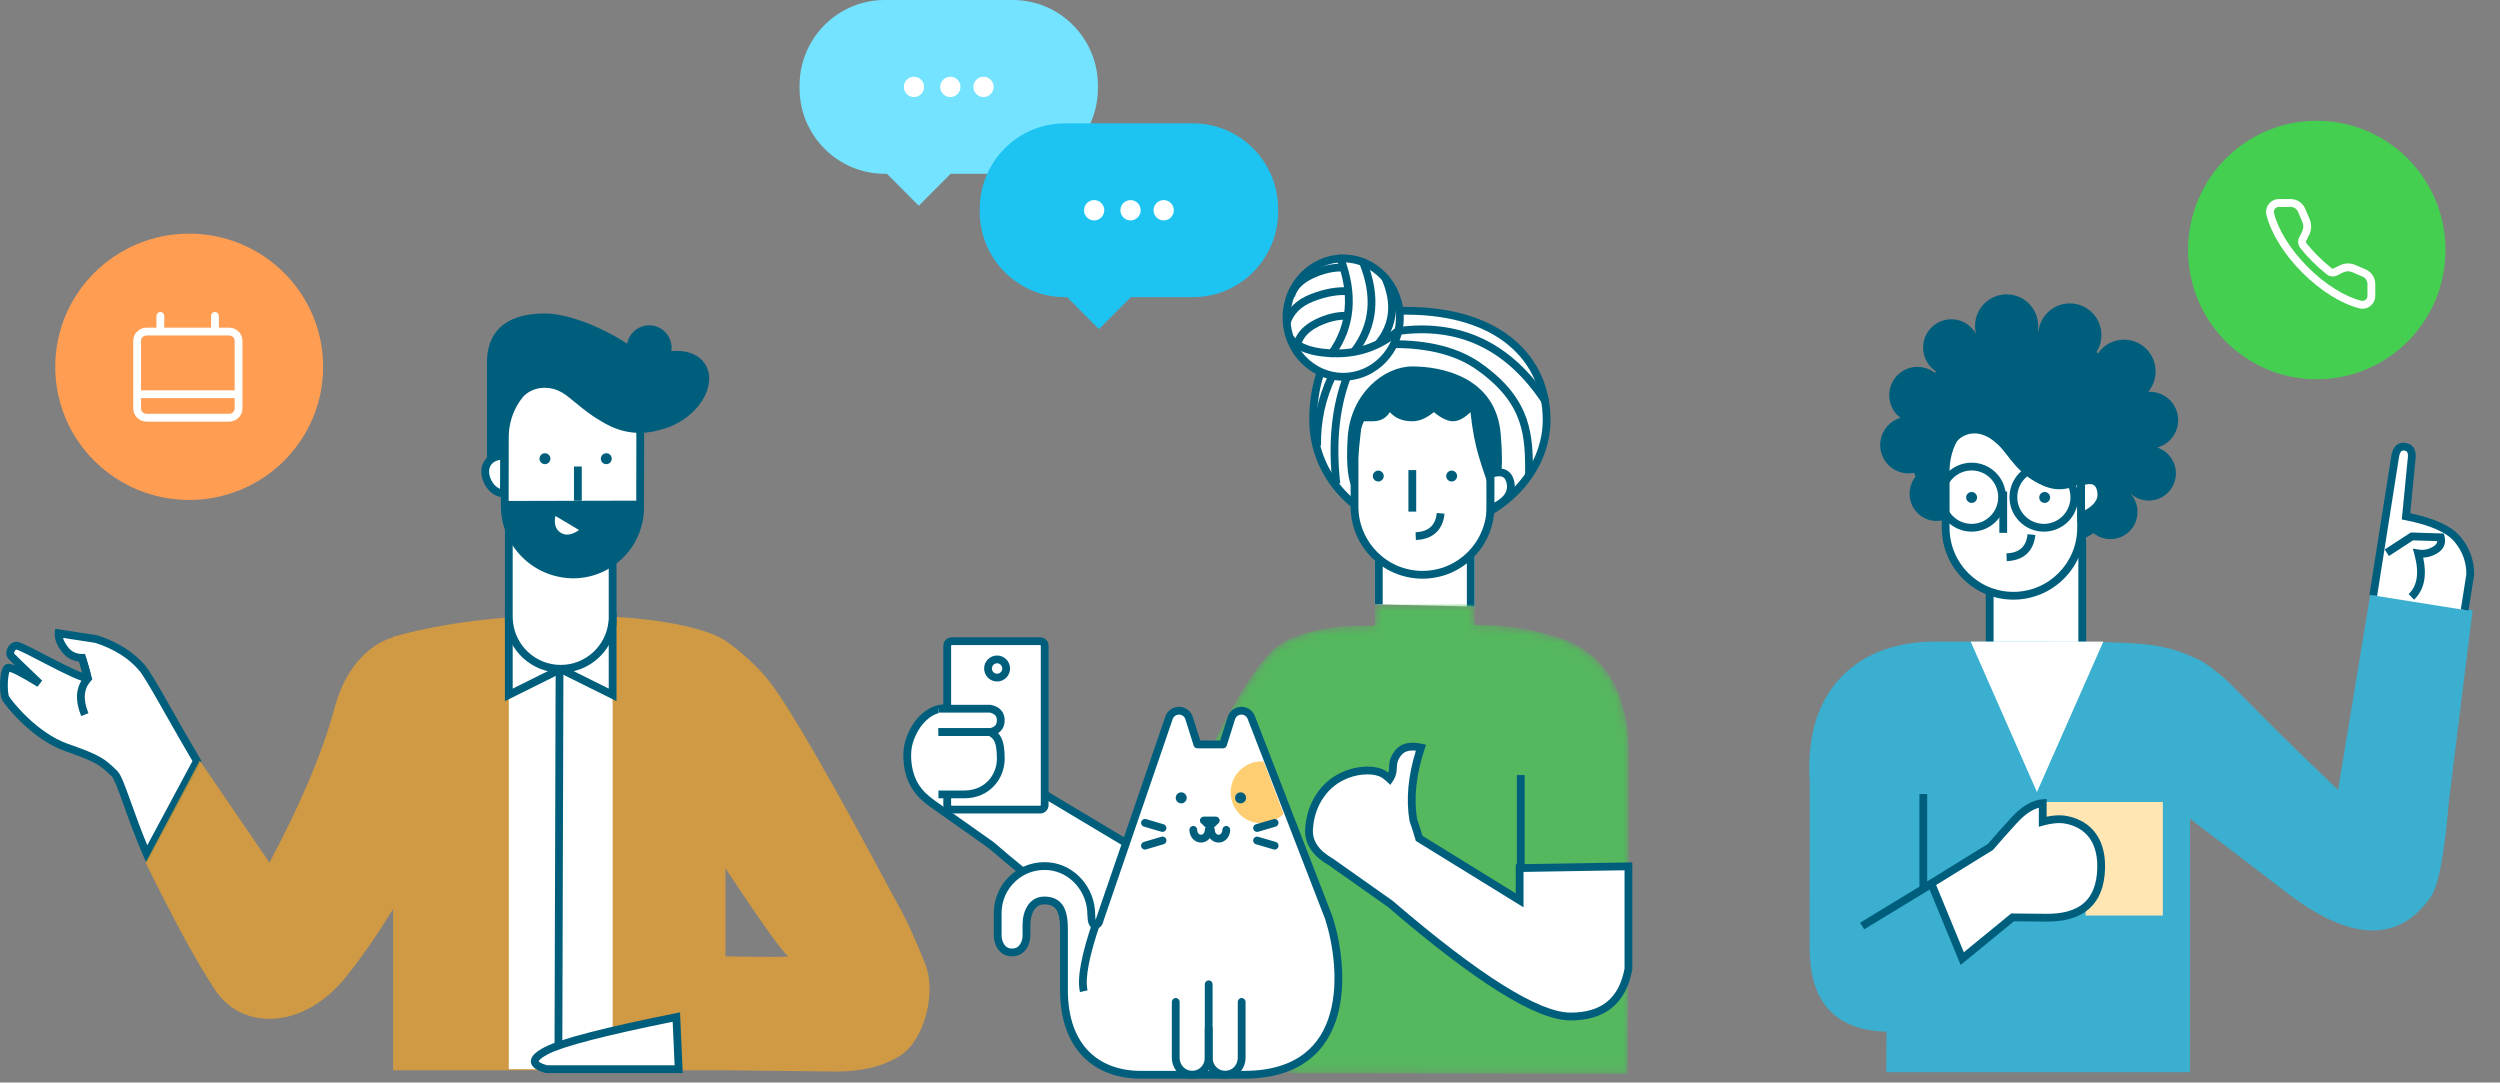 <svg width="321" height="139" viewBox="0 0 321 139" fill="none" xmlns="http://www.w3.org/2000/svg">
<rect x="0" y="0" width="321" height="139" fill="#808080" stroke="none"/>
<path fill-rule="evenodd" clip-rule="evenodd" d="M183.069 67.958C191.016 67.958 198.587 61.678 198.587 53.931C198.587 46.184 192.662 39.904 180.529 39.904C172.582 39.904 168.609 46.184 168.609 53.931C168.609 61.678 175.121 67.958 183.069 67.958Z" fill="white"/>
<path fill-rule="evenodd" clip-rule="evenodd" d="M171.195 43.705C173.281 41.04 176.408 39.404 180.529 39.404C186.678 39.404 191.319 40.996 194.431 43.631C197.55 46.272 199.087 49.923 199.087 53.931C199.087 62.012 191.23 68.458 183.069 68.458C174.86 68.458 168.109 61.969 168.109 53.931C168.109 49.979 169.122 46.354 171.195 43.705ZM171.983 44.321C170.083 46.748 169.109 50.136 169.109 53.931C169.109 61.386 175.382 67.458 183.069 67.458C190.802 67.458 198.087 61.343 198.087 53.931C198.087 50.193 196.662 46.83 193.785 44.394C190.901 41.953 186.513 40.404 180.529 40.404C176.703 40.404 173.871 41.909 171.983 44.321Z" fill="#005E7D"/>
<path fill-rule="evenodd" clip-rule="evenodd" d="M176.539 77.601V67.958H189.345V77.893" fill="white"/>
<path fill-rule="evenodd" clip-rule="evenodd" d="M189.345 77.893V67.958H176.539V77.601H177.539V68.958H188.345V77.87L189.345 77.893Z" fill="#005E7D"/>
<path fill-rule="evenodd" clip-rule="evenodd" d="M189.922 44.378C186.822 42.914 183.306 42.457 179.355 43.029L179.212 42.04C183.327 41.443 187.046 41.914 190.349 43.474C193.65 45.033 196.501 47.664 198.91 51.332L198.075 51.881C195.744 48.333 193.024 45.843 189.922 44.378Z" fill="#005E7D"/>
<path fill-rule="evenodd" clip-rule="evenodd" d="M189.59 47.458C186.959 45.6 183.361 44.657 178.746 44.685L178.74 43.685C183.484 43.657 187.31 44.624 190.167 46.641C193.462 48.968 195.149 51.305 195.996 53.729C196.83 56.118 196.83 58.55 196.83 61.007V61.047H195.83C195.83 58.548 195.826 56.274 195.052 54.059C194.286 51.866 192.747 49.688 189.59 47.458Z" fill="#005E7D"/>
<path fill-rule="evenodd" clip-rule="evenodd" d="M171.094 62.169C170.506 56.88 170.965 52.219 172.496 48.201L173.431 48.557C171.968 52.394 171.513 56.889 172.088 62.058L171.094 62.169Z" fill="#005E7D"/>
<path fill-rule="evenodd" clip-rule="evenodd" d="M168.617 57.221C168.567 54.03 169.213 51.009 170.557 48.165L171.461 48.593C170.184 51.296 169.569 54.164 169.617 57.205L168.617 57.221Z" fill="#005E7D"/>
<path d="M191.383 57.438C191.383 52.596 187.473 48.671 182.651 48.671C177.829 48.671 173.92 52.596 173.92 57.438V65.035C173.92 69.877 177.829 73.802 182.651 73.802C187.473 73.802 191.383 69.877 191.383 65.035V57.438Z" fill="white"/>
<path fill-rule="evenodd" clip-rule="evenodd" d="M182.651 49.171C178.107 49.171 174.42 52.87 174.42 57.438V65.035C174.42 69.603 178.107 73.302 182.651 73.302C187.195 73.302 190.883 69.603 190.883 65.035V57.438C190.883 52.87 187.195 49.171 182.651 49.171ZM173.42 57.438C173.42 52.322 177.551 48.171 182.651 48.171C187.751 48.171 191.883 52.322 191.883 57.438V65.035C191.883 70.151 187.751 74.302 182.651 74.302C177.551 74.302 173.42 70.151 173.42 65.035V57.438Z" fill="#005E7D"/>
<path fill-rule="evenodd" clip-rule="evenodd" d="M173.92 63.025L174.871 54.09C174.804 54.09 175.263 54.09 176.248 54.09C177.233 54.09 177.971 53.699 178.46 52.917C179.13 53.699 180.09 54.09 181.341 54.09C182.233 54.09 183.154 53.699 184.106 52.917C185.056 53.699 185.876 54.09 186.565 54.09C187.254 54.09 188.003 53.699 188.81 52.917C189.04 55.108 189.396 57.005 189.879 58.607C190.361 60.208 190.863 61.681 191.383 63.025C192.681 63.079 193.117 60.643 192.692 55.718C192.055 48.329 184.979 47.05 181.341 47.05C177.703 47.05 173.411 50.541 173.046 56.135C172.803 59.864 173.094 62.161 173.92 63.025Z" fill="#005E7D"/>
<path fill-rule="evenodd" clip-rule="evenodd" d="M191.383 65.328C193.326 64.494 194.188 63.415 193.969 62.089C193.749 60.763 192.887 60.355 191.383 60.864V65.328Z" fill="white"/>
<path fill-rule="evenodd" clip-rule="evenodd" d="M193.371 60.336C194.006 60.637 194.337 61.254 194.462 62.007C194.596 62.814 194.394 63.558 193.877 64.205C193.375 64.835 192.59 65.354 191.58 65.787L190.883 66.086V60.506L191.222 60.391C192.02 60.12 192.766 60.05 193.371 60.336ZM191.883 61.237V64.532C192.438 64.228 192.835 63.908 193.096 63.581C193.441 63.148 193.561 62.689 193.475 62.171C193.381 61.598 193.171 61.348 192.943 61.24C192.731 61.139 192.394 61.108 191.883 61.237Z" fill="#005E7D"/>
<path d="M172.464 48.379C176.483 48.379 179.741 44.977 179.741 40.781C179.741 36.585 176.483 33.183 172.464 33.183C168.446 33.183 165.188 36.585 165.188 40.781C165.188 44.977 168.446 48.379 172.464 48.379Z" fill="white"/>
<path fill-rule="evenodd" clip-rule="evenodd" d="M172.464 33.683C168.742 33.683 165.688 36.84 165.688 40.781C165.688 44.722 168.742 47.879 172.464 47.879C176.187 47.879 179.241 44.722 179.241 40.781C179.241 36.84 176.187 33.683 172.464 33.683ZM164.688 40.781C164.688 36.329 168.15 32.683 172.464 32.683C176.779 32.683 180.241 36.329 180.241 40.781C180.241 45.233 176.779 48.879 172.464 48.879C168.15 48.879 164.688 45.233 164.688 40.781Z" fill="#005E7D"/>
<path fill-rule="evenodd" clip-rule="evenodd" d="M179.762 42.283C179.936 42.497 179.904 42.812 179.69 42.986C177.335 44.907 174.653 45.873 171.662 45.873C168.742 45.873 166.567 45.237 165.318 43.809C165.137 43.601 165.158 43.285 165.366 43.103C165.573 42.921 165.889 42.942 166.071 43.15C167.031 44.248 168.834 44.873 171.662 44.873C174.418 44.873 176.878 43.99 179.058 42.211C179.272 42.037 179.587 42.069 179.762 42.283Z" fill="#005E7D"/>
<path fill-rule="evenodd" clip-rule="evenodd" d="M171.93 32.715C172.188 32.618 172.477 32.748 172.574 33.007C174.376 37.777 174.015 42.021 171.416 45.664C171.256 45.889 170.944 45.941 170.719 45.78C170.494 45.62 170.442 45.308 170.602 45.083C172.974 41.759 173.344 37.876 171.639 33.36C171.541 33.102 171.672 32.813 171.93 32.715Z" fill="#005E7D"/>
<path fill-rule="evenodd" clip-rule="evenodd" d="M174.83 33.221C175.086 33.117 175.377 33.241 175.481 33.497C177.289 37.974 176.927 41.965 174.317 45.385C174.15 45.604 173.836 45.646 173.616 45.479C173.397 45.311 173.355 44.997 173.522 44.778C175.883 41.684 176.252 38.077 174.554 33.872C174.45 33.616 174.574 33.324 174.83 33.221Z" fill="#005E7D"/>
<path fill-rule="evenodd" clip-rule="evenodd" d="M177.732 35.353C177.986 35.245 178.28 35.364 178.387 35.619C179.762 38.877 179.49 41.804 177.494 44.307C177.322 44.523 177.008 44.559 176.792 44.386C176.576 44.214 176.54 43.9 176.712 43.684C178.445 41.511 178.721 38.983 177.466 36.008C177.358 35.753 177.478 35.46 177.732 35.353Z" fill="#005E7D"/>
<path fill-rule="evenodd" clip-rule="evenodd" d="M172.945 41.049C171.803 41.006 170.588 41.29 169.292 41.929C168.027 42.553 167.322 43.356 167.064 44.315L166.098 44.055C166.451 42.744 167.405 41.744 168.85 41.032C170.263 40.335 171.643 39.999 172.983 40.05L172.945 41.049Z" fill="#005E7D"/>
<path fill-rule="evenodd" clip-rule="evenodd" d="M173.153 37.905C171.837 37.793 170.345 38.047 168.665 38.695C167.051 39.319 166.081 40.307 165.666 41.647L164.711 41.352C165.232 39.667 166.46 38.475 168.305 37.762C170.084 37.075 171.731 36.781 173.237 36.908L173.153 37.905Z" fill="#005E7D"/>
<path fill-rule="evenodd" clip-rule="evenodd" d="M172.446 34.856C171.24 34.813 169.958 35.1 168.594 35.741C167.259 36.368 166.521 37.175 166.251 38.129L165.289 37.857C165.661 36.54 166.663 35.544 168.169 34.836C169.647 34.141 171.087 33.807 172.482 33.857L172.446 34.856Z" fill="#005E7D"/>
<path d="M176.971 61.825C177.358 61.825 177.671 61.511 177.671 61.125C177.671 60.738 177.358 60.425 176.971 60.425C176.584 60.425 176.271 60.738 176.271 61.125C176.271 61.511 176.584 61.825 176.971 61.825Z" fill="#005E7D"/>
<path d="M186.392 61.825C186.778 61.825 187.092 61.511 187.092 61.125C187.092 60.738 186.778 60.425 186.392 60.425C186.005 60.425 185.692 60.738 185.692 61.125C185.692 61.511 186.005 61.825 186.392 61.825Z" fill="#005E7D"/>
<path fill-rule="evenodd" clip-rule="evenodd" d="M185.477 65.961C185.378 66.972 185.022 67.807 184.365 68.407C183.709 69.006 182.833 69.298 181.796 69.334L181.76 68.335C182.632 68.304 183.256 68.065 183.69 67.669C184.122 67.275 184.401 66.693 184.482 65.864L185.477 65.961Z" fill="#005E7D"/>
<path fill-rule="evenodd" clip-rule="evenodd" d="M180.841 65.692V60.359H181.841V65.692H180.841Z" fill="#005E7D"/>
<path fill-rule="evenodd" clip-rule="evenodd" d="M116.5 97.5C116.681 100.5 118.065 102.004 119.682 103.162L127.255 108.51C138.465 118.137 146.182 122.974 150.413 122.974C153.05 122.974 154.75 122.541 155.968 121.759C157.52 120.765 158.289 119.212 159.241 117.312C159.341 117.113 159.442 116.91 159.547 116.703C160.811 114.208 162.656 110.913 165.083 106.819L154.103 99.778L147.83 110.182L130.962 100.096C129.744 95.802 128.245 93.057 126.442 91.883C125.383 91.193 122.5 90.5 121 91C119.682 91 118.234 92.21 117.5 93.5C116.867 94.612 116.396 95.77 116.5 97.5Z" fill="white"/>
<path fill-rule="evenodd" clip-rule="evenodd" d="M123.793 91.486C124.805 91.678 125.718 92.008 126.169 92.302C126.977 92.828 127.753 93.732 128.483 95.06C129.212 96.386 129.878 98.107 130.481 100.232L130.535 100.423L148.001 110.867L154.266 100.477L164.407 106.979C162.099 110.886 160.329 114.053 159.101 116.477C158.996 116.685 158.893 116.889 158.794 117.088C157.828 119.015 157.114 120.431 155.699 121.338C154.592 122.047 153.002 122.474 150.413 122.474C148.45 122.474 145.569 121.337 141.716 118.928C137.887 116.535 133.177 112.937 127.581 108.131L127.563 108.116L119.973 102.755C119.973 102.755 119.972 102.754 119.972 102.754C119.191 102.195 118.497 101.574 117.974 100.753C117.453 99.936 117.085 98.894 116.999 97.47C116.903 95.868 117.331 94.808 117.935 93.747C118.268 93.161 118.768 92.588 119.331 92.166C119.9 91.74 120.488 91.5 121 91.5H121.081L121.158 91.474C121.784 91.266 122.776 91.294 123.793 91.486ZM120.919 90.501C121.785 90.238 122.946 90.308 123.979 90.504C125.049 90.706 126.107 91.068 126.715 91.464C127.71 92.112 128.585 93.168 129.36 94.579C130.113 95.951 130.787 97.685 131.388 99.768L147.659 109.498L153.94 99.08L165.76 106.658L165.514 107.074C163.089 111.164 161.25 114.449 159.993 116.929C159.889 117.135 159.788 117.337 159.688 117.536C159.67 117.571 159.653 117.606 159.635 117.641C158.719 119.471 157.894 121.119 156.238 122.18C154.907 123.034 153.099 123.474 150.413 123.474C148.144 123.474 145.052 122.193 141.186 119.776C137.3 117.347 132.553 113.718 126.947 108.905L119.394 103.57L119.391 103.568C118.555 102.97 117.749 102.261 117.131 101.291C116.51 100.316 116.096 99.106 116.001 97.53C115.889 95.672 116.403 94.417 117.065 93.253C117.466 92.548 118.057 91.871 118.731 91.366C119.377 90.882 120.141 90.525 120.919 90.501Z" fill="#005E7D"/>
<path d="M133.556 82.328H122.205C121.884 82.328 121.623 82.59 121.623 82.913V103.368C121.623 103.691 121.884 103.953 122.205 103.953H133.556C133.878 103.953 134.138 103.691 134.138 103.368V82.913C134.138 82.59 133.878 82.328 133.556 82.328Z" fill="white"/>
<path fill-rule="evenodd" clip-rule="evenodd" d="M122.205 82.828C122.162 82.828 122.123 82.864 122.123 82.913V103.368C122.123 103.417 122.162 103.453 122.205 103.453H133.556C133.6 103.453 133.638 103.417 133.638 103.368V82.913C133.638 82.864 133.6 82.828 133.556 82.828H122.205ZM121.123 82.913C121.123 82.316 121.606 81.828 122.205 81.828H133.556C134.156 81.828 134.638 82.316 134.638 82.913V103.368C134.638 103.965 134.156 104.453 133.556 104.453H122.205C121.606 104.453 121.123 103.965 121.123 103.368V82.913Z" fill="#005E7D"/>
<path fill-rule="evenodd" clip-rule="evenodd" d="M128.026 85.166C127.661 85.166 127.362 85.463 127.362 85.835C127.362 86.206 127.661 86.504 128.026 86.504C128.391 86.504 128.691 86.206 128.691 85.835C128.691 85.463 128.391 85.166 128.026 85.166ZM126.362 85.835C126.362 84.915 127.105 84.166 128.026 84.166C128.947 84.166 129.691 84.915 129.691 85.835C129.691 86.755 128.947 87.504 128.026 87.504C127.105 87.504 126.362 86.755 126.362 85.835Z" fill="#005E7D"/>
<path fill-rule="evenodd" clip-rule="evenodd" d="M120.5 91H127.145C128.048 91.186 128.5 91.686 128.5 92.5C128.5 93.314 128.048 93.814 127.145 94H120.5" fill="white"/>
<path fill-rule="evenodd" clip-rule="evenodd" d="M127.092 91.5H120.5V90.5H127.195L127.245 90.51C127.763 90.617 128.213 90.826 128.532 91.179C128.858 91.539 129 91.996 129 92.5C129 93.004 128.858 93.461 128.532 93.821C128.213 94.174 127.763 94.383 127.245 94.49L127.195 94.5H120.5V93.5H127.092C127.448 93.42 127.663 93.291 127.79 93.151C127.916 93.011 128 92.811 128 92.5C128 92.189 127.916 91.989 127.79 91.849C127.663 91.709 127.448 91.58 127.092 91.5Z" fill="#005E7D"/>
<path d="M127.145 94H120.5V102H123.822C126.786 102 128.5 99.714 128.5 97.429C128.5 95.143 128.048 94.495 127.145 94Z" fill="white"/>
<path fill-rule="evenodd" clip-rule="evenodd" d="M127.012 94.5H120.5V93.5H127.273L127.385 93.561C127.898 93.843 128.334 94.199 128.618 94.84C128.887 95.448 129 96.267 129 97.429C129 99.957 127.094 102.5 123.822 102.5H120.5L120.5 101.5H123.822C126.477 101.5 128 99.472 128 97.429C128 96.305 127.886 95.657 127.704 95.245C127.552 94.903 127.34 94.695 127.012 94.5Z" fill="#005E7D"/>
<mask id="mask0" mask-type="alpha" maskUnits="userSpaceOnUse" x="153" y="77" width="57" height="61">
<path d="M189.345 77.601L189.346 80.243C190.622 80.256 191.616 80.281 192.138 80.32C195.204 80.553 196.97 80.934 199.592 81.692C205.807 83.489 209.136 88.56 209.136 96.828V111.232L208.992 137.885L165.479 137.799V107.359L153.837 99.458C158.056 90.579 161.391 85.133 163.841 83.12C165.843 81.473 169.821 80.602 172.432 80.433C172.977 80.397 174.526 80.357 176.539 80.322L176.539 77.601H189.345Z" fill="white"/>
</mask>
<g mask="url(#mask0)">
<path d="M189.345 77.601L189.346 80.243C190.622 80.256 191.616 80.281 192.138 80.32C195.204 80.553 196.97 80.934 199.592 81.692C205.807 83.489 209.136 88.56 209.136 96.828V111.232L208.992 137.885L165.479 137.799V107.359L153.837 99.458C158.056 90.579 161.391 85.133 163.841 83.12C165.843 81.473 169.821 80.602 172.432 80.433C172.977 80.397 174.526 80.357 176.539 80.322L176.539 77.601H189.345Z" fill="#44CF50" fill-opacity="0.7"/>
</g>
<path fill-rule="evenodd" clip-rule="evenodd" d="M170.93 110.704L178.508 116.056C189.718 125.683 197.435 130.52 201.666 130.52C203.771 130.52 205.444 130.015 206.683 128.993C207.919 127.975 208.719 126.446 209.092 124.413V111.236L195.122 111.463V115.606L182.217 107.645C181.979 106.809 181.731 106.032 181.472 105.313C181.002 102.476 181.328 99.362 182.454 95.993C181.778 95.845 181.196 95.824 180.706 95.935C180.196 96.05 179.79 96.31 179.488 96.715C178.901 97.501 178.88 98.002 178.86 98.495C178.847 98.807 178.833 99.116 178.701 99.481C178.653 99.611 178.595 99.737 178.526 99.858C178.496 99.911 178.464 99.962 178.431 100.011C178.389 99.972 178.347 99.934 178.303 99.895C178.104 99.719 177.902 99.563 177.696 99.429C176.64 98.741 174.582 98.782 172.91 99.442C171.531 99.987 170.431 100.839 169.611 102.002C168.704 103.252 168.196 104.735 168.083 106.45C168.028 107.29 168.234 108.061 168.702 108.765C169.178 109.481 169.922 110.127 170.93 110.704Z" fill="white"/>
<path fill-rule="evenodd" clip-rule="evenodd" d="M181.8 96.389C180.799 99.609 180.519 102.62 180.979 105.395L180.987 105.44L181.002 105.482C181.257 106.189 181.501 106.955 181.735 107.782L181.789 107.969L195.622 116.502V111.954L208.592 111.744V124.367C208.23 126.297 207.477 127.691 206.365 128.608C205.241 129.534 203.692 130.02 201.666 130.02C199.704 130.02 196.822 128.883 192.969 126.474C189.14 124.08 184.43 120.482 178.833 115.676L178.815 115.661L171.199 110.282L171.179 110.27C170.214 109.718 169.538 109.121 169.118 108.488C168.711 107.875 168.534 107.212 168.582 106.483C168.689 104.85 169.171 103.46 170.015 102.296L170.019 102.29C170.781 101.211 171.801 100.418 173.093 99.907C173.872 99.6 174.743 99.436 175.538 99.43C176.344 99.424 177.01 99.579 177.423 99.848C177.607 99.968 177.79 100.108 177.971 100.269C178.011 100.304 178.05 100.34 178.088 100.375L178.516 100.779L178.845 100.291C178.886 100.231 178.924 100.169 178.96 100.106C179.043 99.96 179.114 99.808 179.171 99.651C179.331 99.209 179.346 98.832 179.359 98.519L179.359 98.516C179.37 98.267 179.379 98.073 179.442 97.852C179.504 97.635 179.625 97.367 179.889 97.014C180.116 96.708 180.418 96.513 180.816 96.423C181.09 96.361 181.416 96.346 181.8 96.389ZM182.56 95.504C181.841 95.347 181.18 95.315 180.596 95.447C179.975 95.588 179.464 95.911 179.087 96.415C178.763 96.849 178.581 97.225 178.48 97.579C178.383 97.921 178.371 98.219 178.361 98.461L178.36 98.475C178.349 98.75 178.337 98.97 178.262 99.216C178.165 99.143 178.068 99.075 177.968 99.01C177.325 98.591 176.435 98.423 175.53 98.43C174.614 98.437 173.62 98.624 172.726 98.977C171.262 99.555 170.083 100.466 169.204 101.711C168.237 103.045 167.702 104.62 167.584 106.417C167.522 107.367 167.758 108.247 168.285 109.041C168.813 109.837 169.618 110.526 170.661 111.126L178.2 116.45C183.806 121.264 188.553 124.893 192.439 127.322C196.305 129.739 199.398 131.02 201.666 131.02C203.849 131.02 205.647 130.495 207.001 129.379C208.352 128.266 209.196 126.617 209.584 124.503L209.592 124.458V110.728L194.622 110.971V114.71L182.644 107.321C182.425 106.563 182.197 105.851 181.958 105.187C181.515 102.459 181.828 99.443 182.928 96.151L183.104 95.623L182.56 95.504Z" fill="#005E7D"/>
<path fill-rule="evenodd" clip-rule="evenodd" d="M195.767 99.518V111.611H194.767V99.518H195.767Z" fill="#005E7D"/>
<path d="M170.622 117.854L160.69 92.195C160.51 91.634 159.987 91.254 159.398 91.254C158.78 91.254 158.239 91.67 158.083 92.268L157.039 95.586C156.471 95.586 155.922 95.586 155.391 95.586C154.859 95.586 154.31 95.586 153.744 95.586L152.698 92.268C152.542 91.67 152.002 91.254 151.384 91.254C150.794 91.254 150.271 91.634 150.091 92.195L141.206 118.102C141.121 118.539 140.923 118.757 140.611 118.757C140.3 118.757 140.137 118.325 140.122 117.461C140.122 114.262 137.747 111.525 134.714 111.23C132.999 111.064 131.352 111.605 130.081 112.757C128.827 113.895 128.107 115.513 128.107 117.2V120.163C128.107 120.869 128.506 122.293 129.951 122.293C131.396 122.293 131.798 120.869 131.798 120.163V118.757C131.798 117.2 132.469 115.619 134.091 115.619C136.182 115.619 136.614 117.2 136.614 119.302V127.126C136.614 134.62 140.945 138 146.492 138H155.391H156.454H159.711C173.955 138 172.618 124.054 170.622 117.854Z" fill="white"/>
<path fill-rule="evenodd" clip-rule="evenodd" d="M149.616 92.037C149.865 91.271 150.58 90.754 151.384 90.754C152.224 90.754 152.961 91.317 153.178 92.129L154.111 95.086H156.672L157.603 92.129C157.821 91.318 158.557 90.754 159.398 90.754C160.198 90.754 160.91 91.267 161.161 92.027L171.088 117.673C171.092 117.682 171.095 117.691 171.098 117.701C172.111 120.846 172.972 125.992 171.738 130.387C171.118 132.597 169.961 134.637 168.009 136.122C166.056 137.607 163.355 138.5 159.711 138.5H146.492C143.618 138.5 141.01 137.623 139.119 135.726C137.227 133.828 136.114 130.97 136.114 127.126V119.302C136.114 118.262 136.003 117.454 135.701 116.917C135.557 116.66 135.371 116.469 135.129 116.338C134.884 116.206 134.551 116.119 134.091 116.119C133.474 116.119 133.051 116.406 132.76 116.87C132.454 117.356 132.298 118.039 132.298 118.757V120.163C132.298 120.589 132.181 121.22 131.839 121.76C131.482 122.325 130.873 122.793 129.951 122.793C129.03 122.793 128.421 122.324 128.064 121.76C127.723 121.219 127.607 120.589 127.607 120.163V117.2C127.607 115.371 128.387 113.618 129.745 112.387C131.122 111.139 132.908 110.553 134.762 110.732C138.069 111.054 140.62 114.022 140.622 117.456C140.627 117.762 140.653 117.98 140.686 118.127C140.696 118.094 140.706 118.054 140.716 118.006C140.72 117.984 140.726 117.961 140.734 117.94L149.616 92.037ZM151.384 91.754C151.011 91.754 150.68 91.995 150.566 92.348L150.564 92.357L141.69 118.234C141.636 118.487 141.54 118.736 141.364 118.93C141.164 119.149 140.899 119.257 140.611 119.257C140.15 119.257 139.901 118.909 139.788 118.61C139.675 118.312 139.63 117.918 139.622 117.469L139.622 117.461C139.622 114.499 137.423 111.996 134.666 111.727C133.09 111.575 131.582 112.071 130.417 113.128C129.266 114.171 128.607 115.655 128.607 117.2V120.163C128.607 120.443 128.69 120.878 128.91 121.226C129.114 121.55 129.428 121.793 129.951 121.793C130.475 121.793 130.789 121.55 130.994 121.225C131.214 120.877 131.298 120.442 131.298 120.163V118.757C131.298 117.918 131.477 117.032 131.913 116.338C132.362 115.622 133.086 115.119 134.091 115.119C134.676 115.119 135.182 115.23 135.605 115.459C136.033 115.69 136.347 116.026 136.573 116.427C137.01 117.205 137.114 118.24 137.114 119.302V127.126C137.114 130.776 138.167 133.355 139.827 135.02C141.489 136.687 143.819 137.5 146.492 137.5H159.711C163.19 137.5 165.663 136.65 167.403 135.326C169.144 134.002 170.199 132.168 170.775 130.117C171.933 125.995 171.132 121.076 170.151 118.021L160.224 92.375C160.22 92.366 160.217 92.357 160.214 92.347C160.101 91.995 159.771 91.754 159.398 91.754C159.007 91.754 158.666 92.017 158.567 92.395C158.565 92.403 158.562 92.411 158.56 92.418L157.516 95.736C157.45 95.944 157.257 96.086 157.039 96.086H153.744C153.526 96.086 153.333 95.944 153.267 95.736L152.221 92.419C152.218 92.411 152.216 92.402 152.214 92.394C152.116 92.017 151.775 91.754 151.384 91.754Z" fill="#005E7D"/>
<path d="M158.018 101.736C158.018 103.927 159.787 105.703 161.969 105.703C163.086 105.703 164.094 105.237 164.813 104.489L162.246 97.78C162.154 97.773 162.062 97.77 161.969 97.77C159.787 97.77 158.018 99.546 158.018 101.736Z" fill="#FFCE73"/>
<path fill-rule="evenodd" clip-rule="evenodd" d="M138.808 123.681C139.101 122.137 139.635 120.255 140.404 118.038L141.349 118.366C140.588 120.557 140.071 122.39 139.79 123.868C139.508 125.358 139.476 126.439 139.643 127.154L138.669 127.382C138.454 126.461 138.517 125.213 138.808 123.681Z" fill="#005E7D"/>
<path fill-rule="evenodd" clip-rule="evenodd" d="M153.221 106.053C153.497 106.053 153.721 106.277 153.721 106.553C153.721 106.969 154.002 107.186 154.208 107.186C154.416 107.186 154.696 106.969 154.696 106.553C154.696 106.277 154.92 106.053 155.196 106.053C155.473 106.053 155.696 106.277 155.696 106.553C155.696 107.388 155.092 108.186 154.208 108.186C153.324 108.186 152.721 107.387 152.721 106.553C152.721 106.277 152.945 106.053 153.221 106.053Z" fill="#005E7D"/>
<path fill-rule="evenodd" clip-rule="evenodd" d="M155.479 106.053C155.755 106.053 155.979 106.277 155.979 106.553C155.979 106.969 156.259 107.186 156.466 107.186C156.673 107.186 156.954 106.969 156.954 106.553C156.954 106.277 157.178 106.053 157.454 106.053C157.73 106.053 157.954 106.277 157.954 106.553C157.954 107.388 157.351 108.186 156.466 108.186C155.582 108.186 154.979 107.387 154.979 106.553C154.979 106.277 155.202 106.053 155.479 106.053Z" fill="#005E7D"/>
<path fill-rule="evenodd" clip-rule="evenodd" d="M155.709 106.407L156.452 105.702C156.783 105.388 156.549 104.853 156.082 104.853H154.594C154.126 104.853 153.892 105.388 154.223 105.702L154.966 106.407C155.171 106.601 155.504 106.601 155.709 106.407Z" fill="#005E7D"/>
<path fill-rule="evenodd" clip-rule="evenodd" d="M152.375 102.445C152.375 102.836 152.059 103.153 151.669 103.153C151.28 103.153 150.964 102.836 150.964 102.445C150.964 102.054 151.28 101.736 151.669 101.736C152.059 101.736 152.375 102.054 152.375 102.445Z" fill="#005E7D"/>
<path fill-rule="evenodd" clip-rule="evenodd" d="M159.994 102.445C159.994 102.836 159.678 103.153 159.288 103.153C158.899 103.153 158.583 102.836 158.583 102.445C158.583 102.054 158.899 101.736 159.288 101.736C159.678 101.736 159.994 102.054 159.994 102.445Z" fill="#005E7D"/>
<path fill-rule="evenodd" clip-rule="evenodd" d="M164.142 105.514C164.22 105.779 164.068 106.057 163.803 106.135L161.545 106.797C161.28 106.874 161.002 106.723 160.925 106.458C160.847 106.193 160.999 105.915 161.264 105.837L163.521 105.175C163.786 105.098 164.064 105.25 164.142 105.514Z" fill="#005E7D"/>
<path fill-rule="evenodd" clip-rule="evenodd" d="M160.925 107.78C161.003 107.515 161.28 107.364 161.545 107.441L163.803 108.104C164.068 108.182 164.22 108.46 164.142 108.725C164.064 108.99 163.786 109.142 163.521 109.064L161.264 108.401C160.999 108.323 160.847 108.045 160.925 107.78Z" fill="#005E7D"/>
<path fill-rule="evenodd" clip-rule="evenodd" d="M146.533 105.514C146.611 105.25 146.889 105.098 147.154 105.175L149.411 105.837C149.676 105.915 149.828 106.193 149.75 106.458C149.673 106.723 149.395 106.874 149.13 106.797L146.872 106.135C146.607 106.057 146.456 105.779 146.533 105.514Z" fill="#005E7D"/>
<path fill-rule="evenodd" clip-rule="evenodd" d="M149.75 107.78C149.828 108.045 149.676 108.323 149.411 108.401L147.154 109.064C146.889 109.142 146.611 108.99 146.533 108.725C146.456 108.46 146.607 108.182 146.872 108.104L149.13 107.441C149.395 107.364 149.672 107.515 149.75 107.78Z" fill="#005E7D"/>
<path fill-rule="evenodd" clip-rule="evenodd" d="M155.196 125.884C155.473 125.884 155.696 126.108 155.696 126.384V135.82C155.696 136.762 156.434 137.5 157.312 137.5C158.192 137.5 158.929 136.762 158.929 135.82V128.645C158.929 128.369 159.153 128.145 159.429 128.145C159.705 128.145 159.929 128.369 159.929 128.645V135.82C159.929 137.287 158.771 138.5 157.312 138.5C155.854 138.5 154.696 137.286 154.696 135.82V126.384C154.696 126.108 154.92 125.884 155.196 125.884Z" fill="#005E7D"/>
<path fill-rule="evenodd" clip-rule="evenodd" d="M150.964 128.145C151.24 128.145 151.464 128.369 151.464 128.645V135.82C151.464 136.761 152.201 137.5 153.08 137.5C153.959 137.5 154.696 136.761 154.696 135.82V132.05C154.696 131.774 154.92 131.55 155.196 131.55C155.473 131.55 155.696 131.774 155.696 132.05V135.82C155.696 137.285 154.54 138.5 153.08 138.5C151.621 138.5 150.464 137.285 150.464 135.82V128.645C150.464 128.369 150.687 128.145 150.964 128.145Z" fill="#005E7D"/>
<path d="M7.093 47.098C7.093 56.54 14.792 64.195 24.29 64.195C33.788 64.195 41.489 56.54 41.489 47.098C41.489 37.656 33.788 30.002 24.29 30.002C14.792 30.002 7.093 37.656 7.093 47.098Z" fill="#FF9D52"/>
<path fill-rule="evenodd" clip-rule="evenodd" d="M29.41 53.133H18.83C18.433 53.133 18.111 52.827 18.111 52.452V51.121H30.13V52.452C30.13 52.827 29.807 53.133 29.41 53.133M18.83 43.076H29.41C29.807 43.076 30.13 43.382 30.13 43.757V50.115H18.111V43.757C18.111 43.382 18.433 43.076 18.83 43.076M29.41 42.07H28.101V40.562C28.101 40.284 27.878 40.059 27.6 40.059C27.324 40.059 27.099 40.284 27.099 40.562V42.07H21.09V40.562C21.09 40.284 20.866 40.059 20.589 40.059C20.312 40.059 20.088 40.284 20.088 40.562V42.07H18.83C17.881 42.07 17.109 42.827 17.109 43.757V52.452C17.109 53.382 17.881 54.138 18.83 54.138H29.41C30.358 54.138 31.132 53.382 31.132 52.452V43.757C31.132 42.827 30.358 42.07 29.41 42.07" fill="white"/>
<path d="M261.562 63.837H261.272C258.071 63.837 255.476 66.442 255.476 69.656V82.46C255.476 85.675 258.071 88.28 261.272 88.28H261.562C264.763 88.28 267.359 85.675 267.359 82.46V69.656C267.359 66.442 264.763 63.837 261.562 63.837Z" fill="white"/>
<path fill-rule="evenodd" clip-rule="evenodd" d="M261.272 64.337C258.349 64.337 255.976 66.716 255.976 69.656V82.46C255.976 85.4 258.349 87.78 261.272 87.78H261.562C264.485 87.78 266.859 85.4 266.859 82.46V69.656C266.859 66.716 264.485 64.337 261.562 64.337H261.272ZM254.976 69.656C254.976 66.168 257.793 63.337 261.272 63.337H261.562C265.041 63.337 267.859 66.168 267.859 69.656V82.46C267.859 85.949 265.041 88.78 261.562 88.78H261.272C257.793 88.78 254.976 85.949 254.976 82.46V69.656Z" fill="#005E7D"/>
<path fill-rule="evenodd" clip-rule="evenodd" d="M261.657 42.509C261.69 42.299 261.707 42.085 261.707 41.866C261.707 39.616 259.89 37.792 257.649 37.792C255.408 37.792 253.592 39.616 253.592 41.866C253.592 42.208 253.634 42.54 253.713 42.858C253.093 41.745 251.908 40.993 250.548 40.993C248.548 40.993 246.926 42.622 246.926 44.631C246.926 45.913 247.586 47.04 248.584 47.688C248.531 47.748 248.479 47.81 248.428 47.872C247.813 47.391 247.04 47.104 246.201 47.104C244.2 47.104 242.578 48.733 242.578 50.742C242.578 51.931 243.147 52.987 244.026 53.651C242.52 54.092 241.419 55.489 241.419 57.144C241.419 59.152 243.041 60.781 245.042 60.781C245.297 60.781 245.546 60.754 245.787 60.704C245.839 60.874 245.895 61.044 245.954 61.212C245.474 61.81 245.187 62.572 245.187 63.4C245.187 65.329 246.744 66.892 248.664 66.892C248.981 66.892 249.288 66.849 249.58 66.77C252.309 69.362 256.085 70.966 260.258 70.966C263.432 70.966 266.377 70.038 268.806 68.452C269.401 68.933 270.158 69.22 270.981 69.22C272.902 69.22 274.459 67.656 274.459 65.728C274.459 64.832 274.123 64.015 273.571 63.397L273.582 63.377C274.198 63.934 275.014 64.273 275.909 64.273C277.829 64.273 279.386 62.709 279.386 60.781C279.386 59.229 278.378 57.914 276.984 57.459C278.534 57.047 279.676 55.629 279.676 53.943C279.676 51.934 278.054 50.305 276.053 50.305C275.976 50.305 275.899 50.307 275.823 50.312C276.419 49.603 276.778 48.687 276.778 47.686C276.778 45.436 274.961 43.612 272.72 43.612C271.34 43.612 270.121 44.304 269.388 45.361C269.321 45.313 269.254 45.266 269.187 45.219C269.589 44.587 269.822 43.836 269.822 43.03C269.822 40.78 268.006 38.956 265.765 38.956C263.697 38.956 261.991 40.509 261.739 42.516L261.657 42.509Z" fill="#005E7D"/>
<path d="M267.214 60.49C267.214 55.669 263.321 51.76 258.519 51.76C253.717 51.76 249.824 55.669 249.824 60.49V67.765C249.824 72.586 253.717 76.495 258.519 76.495C263.321 76.495 267.214 72.586 267.214 67.765V60.49Z" fill="white"/>
<path fill-rule="evenodd" clip-rule="evenodd" d="M258.519 52.26C253.995 52.26 250.324 55.943 250.324 60.49V67.765C250.324 72.312 253.995 75.995 258.519 75.995C263.043 75.995 266.714 72.312 266.714 67.765V60.49C266.714 55.943 263.043 52.26 258.519 52.26ZM249.324 60.49C249.324 55.394 253.439 51.26 258.519 51.26C263.599 51.26 267.714 55.394 267.714 60.49V67.765C267.714 72.861 263.599 76.995 258.519 76.995C253.439 76.995 249.324 72.861 249.324 67.765V60.49Z" fill="#005E7D"/>
<path fill-rule="evenodd" clip-rule="evenodd" d="M253.157 60.408C251.274 60.408 249.744 61.941 249.744 63.837C249.744 65.732 251.274 67.265 253.157 67.265C255.04 67.265 256.57 65.732 256.57 63.837C256.57 61.941 255.04 60.408 253.157 60.408ZM248.744 63.837C248.744 61.393 250.718 59.408 253.157 59.408C255.596 59.408 257.57 61.393 257.57 63.837C257.57 66.28 255.596 68.265 253.157 68.265C250.718 68.265 248.744 66.28 248.744 63.837Z" fill="#005E7D"/>
<path fill-rule="evenodd" clip-rule="evenodd" d="M262.431 60.408C260.549 60.408 259.019 61.941 259.019 63.837C259.019 65.732 260.549 67.265 262.431 67.265C264.314 67.265 265.844 65.732 265.844 63.837C265.844 61.941 264.314 60.408 262.431 60.408ZM258.019 63.837C258.019 61.393 259.993 59.408 262.431 59.408C264.87 59.408 266.844 61.393 266.844 63.837C266.844 66.28 264.87 68.265 262.431 68.265C259.993 68.265 258.019 66.28 258.019 63.837Z" fill="#005E7D"/>
<path fill-rule="evenodd" clip-rule="evenodd" d="M262.416 62.391C259.009 60.936 258.04 58.543 256.591 57.135C255.142 55.727 253.564 55.265 252.142 55.98C249.772 57.172 249.798 61.741 249.006 60C248.478 58.839 248.478 55.807 249.006 50.904L266.851 50.305L269.273 60.393C266.973 62.695 264.688 63.361 262.416 62.391Z" fill="#005E7D"/>
<path d="M253.155 64.573C253.542 64.573 253.855 64.26 253.855 63.873C253.855 63.487 253.542 63.173 253.155 63.173C252.769 63.173 252.455 63.487 252.455 63.873C252.455 64.26 252.769 64.573 253.155 64.573Z" fill="#005E7D"/>
<path d="M262.537 64.573C262.923 64.573 263.237 64.26 263.237 63.873C263.237 63.487 262.923 63.173 262.537 63.173C262.15 63.173 261.837 63.487 261.837 63.873C261.837 64.26 262.15 64.573 262.537 64.573Z" fill="#005E7D"/>
<path fill-rule="evenodd" clip-rule="evenodd" d="M261.335 68.687C261.237 69.694 260.882 70.526 260.226 71.124C259.573 71.721 258.701 72.011 257.667 72.048L257.632 71.048C258.5 71.018 259.121 70.78 259.552 70.386C259.982 69.994 260.259 69.415 260.34 68.589L261.335 68.687Z" fill="#005E7D"/>
<path fill-rule="evenodd" clip-rule="evenodd" d="M256.715 68.418V63.108H257.715V68.418H256.715Z" fill="#005E7D"/>
<path fill-rule="evenodd" clip-rule="evenodd" d="M267.214 66.31C269.149 65.48 270.008 64.405 269.789 63.085C269.57 61.764 268.712 61.358 267.214 61.865V66.31Z" fill="white"/>
<path fill-rule="evenodd" clip-rule="evenodd" d="M269.195 61.338C269.828 61.637 270.158 62.252 270.282 63.003C270.415 63.807 270.215 64.549 269.7 65.193C269.199 65.82 268.418 66.338 267.411 66.769L266.714 67.068V61.507L267.053 61.392C267.848 61.122 268.592 61.052 269.195 61.338ZM267.714 62.238V65.514C268.265 65.212 268.659 64.894 268.918 64.569C269.262 64.139 269.381 63.682 269.296 63.166C269.201 62.597 268.993 62.348 268.767 62.242C268.556 62.142 268.222 62.111 267.714 62.238Z" fill="#005E7D"/>
<path d="M317.486 78.35L304.389 76.058L300.207 101.425C292.751 94.311 290.58 92.037 289.52 90.974L286.342 87.783C285.283 86.719 283.013 84.931 282.105 84.592C281.197 84.253 279.986 83.528 277.338 82.997C274.69 82.465 269.663 82.379 261.797 82.379H248.61L248.39 82.38C243.698 82.419 239.944 83.707 237.126 86.244C233.568 89.446 231.984 94.181 232.374 100.45V111.085L232.373 111.29C232.346 118.021 232.347 121.758 232.374 122.502C232.61 128.969 235.895 132.291 242.228 132.467L242.201 137.669H281.188L281.195 109.889L281.197 105.126C283.933 107.204 288.288 110.532 294.264 115.109C302.173 120.93 308.133 120.93 312.143 115.109C313.116 113.697 313.882 109.61 314.441 102.847L317.486 78.35Z" fill="#1DC4F2" fill-opacity="0.7"/>
<path fill-rule="evenodd" clip-rule="evenodd" d="M247.452 101.957V114H246.452V101.957H247.452Z" fill="#005E7D"/>
<path fill-rule="evenodd" clip-rule="evenodd" d="M238.84 118.473L247.825 113.011L248.345 113.865L239.36 119.327L238.84 118.473Z" fill="#005E7D"/>
<path fill-rule="evenodd" clip-rule="evenodd" d="M262.431 102.976H267.741H277.706V117.558H267.793V114.663L262.431 109.442V102.976Z" fill="#FFE6B3"/>
<path fill-rule="evenodd" clip-rule="evenodd" d="M267.993 116.24C266.617 117.509 264.659 117.834 262.852 117.834C261.653 117.834 260.172 117.82 258.411 117.791L251.952 123.082L247.976 113.434L255.577 108.745C256.403 107.777 257.406 106.642 258.614 105.323C259.865 103.957 261.087 103.219 262.287 103.129L262.287 105.502C263.179 105.259 263.975 105.156 264.674 105.193C265.449 105.234 267.272 105.563 268.518 107.081C269.287 108.016 269.832 109.401 269.79 111.439C269.742 113.759 269.04 115.273 267.993 116.24Z" fill="white"/>
<path fill-rule="evenodd" clip-rule="evenodd" d="M262.787 102.59L262.787 104.867C263.472 104.723 264.111 104.662 264.7 104.693C265.539 104.738 267.53 105.09 268.905 106.764C269.76 107.805 270.334 109.312 270.29 111.449C270.24 113.87 269.502 115.527 268.332 116.607C266.815 118.007 264.696 118.334 262.852 118.334C261.691 118.334 260.269 118.321 258.586 118.294L251.747 123.897L247.352 113.232L255.247 108.361C256.068 107.401 257.058 106.281 258.245 104.985C259.535 103.577 260.867 102.734 262.249 102.63L262.787 102.59ZM261.787 103.718C260.918 103.944 259.985 104.567 258.983 105.661C257.778 106.976 256.779 108.107 255.957 109.07L255.906 109.13L248.6 113.636L252.157 122.268L258.236 117.288L258.419 117.291C260.179 117.32 261.656 117.334 262.852 117.334C264.621 117.334 266.42 117.011 267.654 115.872C268.578 115.02 269.244 113.648 269.29 111.428C269.33 109.49 268.813 108.227 268.132 107.398C267.013 106.037 265.359 105.73 264.647 105.692C264.016 105.659 263.275 105.752 262.418 105.984L261.786 106.156L261.787 103.718Z" fill="#005E7D"/>
<path fill-rule="evenodd" clip-rule="evenodd" d="M304.726 76.452L306.338 66.231L307.522 58.725C307.665 57.702 308.094 57.248 308.808 57.361C309.522 57.475 309.799 58.041 309.638 59.061L308.93 66.297C312.275 66.954 314.492 67.952 315.583 69.291C316.674 70.631 317.205 72.133 317.175 73.797L316.462 78.319" fill="white"/>
<path fill-rule="evenodd" clip-rule="evenodd" d="M308.315 57.96C308.204 58.078 308.083 58.325 308.017 58.795L308.015 58.803L305.22 76.53L304.232 76.373L307.027 58.65C307.105 58.099 307.27 57.61 307.587 57.273C307.934 56.906 308.395 56.789 308.886 56.867C309.377 56.945 309.779 57.199 310 57.652C310.202 58.066 310.218 58.578 310.134 59.125L309.472 65.897C312.6 66.559 314.816 67.558 315.971 68.976C317.133 70.404 317.707 72.019 317.675 73.806L317.674 73.841L316.956 78.397L315.968 78.24L316.676 73.753C316.696 72.226 316.208 70.85 315.196 69.607C314.223 68.412 312.16 67.441 308.835 66.788L308.388 66.7L309.142 58.997L309.144 58.983C309.218 58.515 309.174 58.239 309.102 58.09C309.046 57.977 308.953 57.891 308.73 57.855C308.507 57.819 308.397 57.873 308.315 57.96Z" fill="#005E7D"/>
<path fill-rule="evenodd" clip-rule="evenodd" d="M313.79 68.504L313.881 68.872C313.99 69.312 313.973 69.746 313.79 70.143C313.608 70.536 313.288 70.841 312.884 71.075C312.327 71.399 311.744 71.575 311.14 71.598C311.628 73.885 311.294 75.736 309.959 77.003L309.27 76.277C310.349 75.254 310.674 73.623 310.013 71.191L309.81 70.445L310.573 70.566C311.196 70.665 311.793 70.552 312.382 70.21C312.661 70.048 312.809 69.88 312.882 69.723C312.915 69.651 312.938 69.571 312.946 69.478L309.835 69.381L306.742 71.393L306.196 70.554L309.552 68.371L313.79 68.504Z" fill="#005E7D"/>
<path fill-rule="evenodd" clip-rule="evenodd" d="M253.035 82.379H270.069L261.547 101.697L253.035 82.379Z" fill="white"/>
<path d="M12.337 82.052C14.83 82.847 16.793 84.073 18.226 85.731C19.247 86.913 22.018 92.196 25.287 97.706L18.861 109.689C16.795 104.972 15.437 100.056 14.729 99.365C13.174 97.847 12.71 97.433 8.555 95.981C4.401 94.529 0.995 90.212 0.692 89.593C0.389 88.975 0.389 85.731 1.098 85.731C1.57 85.731 2.894 86.405 5.069 87.751C2.873 85.661 1.663 84.491 1.437 84.241C1.098 83.867 1.473 82.907 2.156 82.907C2.839 82.907 10.036 87.121 11.177 87.04C11.286 87.033 11.076 86.175 10.548 84.468C9.611 84.469 8.862 84.095 8.301 83.347C7.739 82.597 7.484 81.92 7.535 81.313L12.337 82.052Z" fill="white"/>
<path fill-rule="evenodd" clip-rule="evenodd" d="M7.082 80.738L7.037 81.271C6.971 82.051 7.304 82.85 7.901 83.646C8.48 84.419 9.248 84.859 10.173 84.95C10.359 85.561 10.496 86.039 10.585 86.389C10.31 86.29 9.973 86.148 9.589 85.973C8.755 85.595 7.737 85.081 6.724 84.559C6.404 84.395 6.085 84.23 5.773 84.068C5.099 83.719 4.458 83.387 3.917 83.117C3.52 82.919 3.169 82.75 2.892 82.629C2.755 82.569 2.628 82.518 2.519 82.481C2.429 82.45 2.29 82.407 2.156 82.407C1.557 82.407 1.15 82.824 0.962 83.218C0.864 83.422 0.807 83.653 0.81 83.881C0.813 84.108 0.877 84.368 1.066 84.577C1.172 84.694 1.466 84.986 1.946 85.452C1.891 85.43 1.838 85.409 1.787 85.389C1.552 85.302 1.31 85.231 1.098 85.231C0.792 85.231 0.583 85.413 0.464 85.573C0.347 85.73 0.269 85.922 0.214 86.103C0.103 86.472 0.043 86.942 0.016 87.402C-0.01 87.868 -0.004 88.355 0.03 88.769C0.046 88.976 0.07 89.172 0.102 89.342C0.132 89.502 0.175 89.674 0.243 89.813C0.348 90.028 0.655 90.456 1.079 90.968C1.518 91.496 2.115 92.154 2.835 92.837C4.267 94.198 6.218 95.694 8.39 96.453C10.469 97.18 11.584 97.633 12.369 98.082C13.137 98.522 13.602 98.964 14.38 99.723C14.408 99.75 14.476 99.841 14.581 100.044C14.68 100.235 14.793 100.486 14.92 100.796C15.174 101.416 15.471 102.232 15.815 103.187C15.853 103.292 15.892 103.4 15.931 103.508C16.596 105.357 17.419 107.645 18.403 109.89L18.815 110.832L25.861 97.694L25.717 97.451C24.443 95.304 23.246 93.193 22.196 91.342C21.901 90.822 21.618 90.322 21.348 89.848C20.734 88.769 20.186 87.821 19.728 87.067C19.276 86.323 18.891 85.736 18.605 85.404C17.1 83.664 15.052 82.393 12.489 81.576L12.452 81.564L7.082 80.738ZM12.222 82.54C14.626 83.313 16.492 84.49 17.848 86.058C18.072 86.318 18.417 86.835 18.873 87.586C19.324 88.327 19.865 89.265 20.479 90.343C20.748 90.814 21.03 91.311 21.324 91.83C22.334 93.613 23.487 95.646 24.713 97.719L18.912 108.536C18.119 106.637 17.441 104.751 16.87 103.164C16.831 103.057 16.793 102.952 16.756 102.848C16.414 101.898 16.109 101.06 15.845 100.417C15.713 100.095 15.588 99.812 15.469 99.583C15.356 99.366 15.227 99.153 15.078 99.007C14.301 98.248 13.756 97.724 12.865 97.214C11.991 96.714 10.796 96.235 8.72 95.509C6.738 94.817 4.908 93.428 3.524 92.112C2.835 91.458 2.264 90.829 1.849 90.329C1.42 89.812 1.187 89.468 1.141 89.374L1.141 89.372L1.139 89.369C1.138 89.366 1.136 89.362 1.134 89.356C1.13 89.345 1.125 89.33 1.12 89.311C1.109 89.272 1.097 89.221 1.085 89.158C1.061 89.032 1.041 88.873 1.026 88.689C0.997 88.321 0.991 87.881 1.015 87.459C1.039 87.031 1.093 86.651 1.171 86.393C1.189 86.335 1.206 86.29 1.221 86.255C1.278 86.27 1.349 86.293 1.436 86.326C1.637 86.401 1.896 86.518 2.218 86.682C2.862 87.01 3.723 87.506 4.806 88.176L5.414 87.389C3.233 85.313 2.045 84.165 1.815 83.915C1.813 83.908 1.81 83.894 1.81 83.868C1.809 83.811 1.825 83.732 1.864 83.649C1.943 83.484 2.051 83.418 2.134 83.408C2.145 83.411 2.165 83.417 2.196 83.427C2.268 83.452 2.367 83.491 2.493 83.546C2.745 83.656 3.077 83.815 3.47 84.011C4.004 84.278 4.635 84.605 5.304 84.951C5.618 85.114 5.941 85.281 6.266 85.448C7.279 85.97 8.317 86.495 9.176 86.884C9.604 87.079 9.997 87.243 10.325 87.358C10.489 87.415 10.644 87.463 10.784 87.495C10.917 87.525 11.068 87.549 11.213 87.539C11.418 87.525 11.554 87.399 11.622 87.288C11.678 87.195 11.693 87.106 11.699 87.063C11.711 86.972 11.703 86.881 11.696 86.817C11.679 86.677 11.641 86.491 11.587 86.273C11.478 85.829 11.29 85.175 11.025 84.32L10.916 83.967L10.547 83.968C9.768 83.969 9.168 83.669 8.701 83.046C8.375 82.612 8.183 82.233 8.093 81.905L12.222 82.54Z" fill="#005E7D"/>
<path fill-rule="evenodd" clip-rule="evenodd" d="M11.004 84.32L10.044 84.601L10.74 86.984C9.687 88.311 9.639 90.009 10.428 91.949L11.354 91.573C10.611 89.742 10.781 88.414 11.666 87.438L11.854 87.231L11.004 84.32Z" fill="#005E7D"/>
<path fill-rule="evenodd" clip-rule="evenodd" d="M72.868 79.022C64.524 79.022 57.057 79.937 50.467 81.768L50.468 81.844C49.411 82.121 44.885 83.714 42.933 90.991C41.454 96.503 38.676 103.093 34.599 110.76L25.645 97.659L18.698 110.76C22.34 118.183 25.31 123.629 27.608 127.098C31.056 132.3 38.855 132.3 44.368 125.501C46.272 123.152 48.307 120.227 50.472 116.728L50.478 137.422H93.147L107.326 137.585C110.701 137.585 113.455 136.903 115.589 135.539C118.79 133.493 120.189 127.34 118.85 123.922C117.476 120.413 116.147 117.562 114.863 115.369C106.813 100.258 101.475 90.993 98.849 87.575C97.33 85.598 94.965 83.52 93.147 82.27C91.329 81.02 85.382 79.022 72.868 79.022ZM93.147 111.506C97.76 118.449 100.447 122.211 101.208 122.792C101.338 122.892 98.651 122.892 93.147 122.792V111.506Z" fill="#F2A62C" fill-opacity="0.7"/>
<path d="M78.661 78.88H65.331V137.281H78.661V78.88Z" fill="white"/>
<path fill-rule="evenodd" clip-rule="evenodd" d="M65.331 79.792L71.996 85.909L65.331 89.222V79.792Z" fill="white"/>
<path fill-rule="evenodd" clip-rule="evenodd" d="M64.831 78.655L72.871 86.032L64.831 90.029V78.655ZM65.831 80.93V88.415L71.122 85.785L65.831 80.93Z" fill="#005E7D"/>
<path fill-rule="evenodd" clip-rule="evenodd" d="M78.661 79.792L71.996 85.909L78.661 89.222V79.792Z" fill="white"/>
<path fill-rule="evenodd" clip-rule="evenodd" d="M79.161 78.655L71.122 86.032L79.161 90.029V78.655ZM78.161 80.93V88.415L72.871 85.785L78.161 80.93Z" fill="#005E7D"/>
<path fill-rule="evenodd" clip-rule="evenodd" d="M65.331 79.184V79.417L65.335 79.417C65.457 83.005 68.393 85.876 71.996 85.876C75.473 85.876 78.328 83.203 78.634 79.792L78.661 79.793V79.184V67.017H65.331V79.184Z" fill="white"/>
<path fill-rule="evenodd" clip-rule="evenodd" d="M64.831 66.517H79.161V80.307L79.075 80.304C78.539 83.743 75.575 86.376 71.996 86.376C68.28 86.376 65.227 83.536 64.867 79.904L64.831 79.903V66.517ZM78.161 79.467V67.517H65.831V79.292L65.835 79.4C65.948 82.721 68.665 85.376 71.996 85.376C75.21 85.376 77.853 82.904 78.136 79.747L78.161 79.467Z" fill="#005E7D"/>
<path fill-rule="evenodd" clip-rule="evenodd" d="M82.192 65.137C82.188 67.522 81.221 69.679 79.662 71.239C78.102 72.799 75.95 73.762 73.573 73.757C71.126 73.727 68.938 72.731 67.36 71.14C65.775 69.543 64.805 67.345 64.809 64.923L64.824 56.129C64.828 53.717 65.804 51.535 67.379 49.956C68.955 48.377 71.13 47.401 73.531 47.401C75.928 47.401 78.097 48.376 79.667 49.952C81.238 51.529 82.209 53.707 82.209 56.113L82.192 65.137Z" fill="white"/>
<path fill-rule="evenodd" clip-rule="evenodd" d="M73.531 47.901C71.268 47.901 69.219 48.82 67.733 50.309C66.248 51.798 65.328 53.855 65.324 56.13L65.309 64.924C65.305 67.209 66.219 69.281 67.715 70.788C69.203 72.287 71.266 73.228 73.577 73.257C75.814 73.261 77.839 72.355 79.308 70.886C80.777 69.416 81.688 67.384 81.692 65.136L81.709 56.113C81.709 56.113 81.709 56.113 81.709 56.112C81.709 53.844 80.793 51.792 79.313 50.305C77.832 48.819 75.789 47.901 73.531 47.901ZM67.025 49.603C68.691 47.934 70.991 46.901 73.531 46.901C76.066 46.901 78.362 47.933 80.022 49.6C81.682 51.266 82.709 53.57 82.709 56.113V56.114L82.692 65.138C82.687 67.66 81.664 69.943 80.015 71.593C78.366 73.243 76.088 74.262 73.572 74.257L73.567 74.257V74.257C70.985 74.225 68.673 73.173 67.005 71.492C65.33 69.804 64.305 67.481 64.309 64.922L64.324 56.128C64.328 53.58 65.36 51.272 67.025 49.603Z" fill="#005E7D"/>
<path fill-rule="evenodd" clip-rule="evenodd" d="M73.698 64.293V59.899H74.698V64.293H73.698Z" fill="#005E7D"/>
<path fill-rule="evenodd" clip-rule="evenodd" d="M82.044 64.282L82.042 65.137C82.033 69.828 78.237 73.623 73.565 73.614C73.539 73.614 73.512 73.613 73.486 73.613C68.756 73.559 64.954 69.689 64.962 64.941L64.963 64.323L82.044 64.282Z" fill="#005E7D"/>
<path d="M69.97 59.596C70.356 59.596 70.67 59.283 70.67 58.896C70.67 58.51 70.356 58.196 69.97 58.196C69.583 58.196 69.27 58.51 69.27 58.896C69.27 59.283 69.583 59.596 69.97 59.596Z" fill="#005E7D"/>
<path d="M77.847 59.596C78.233 59.596 78.546 59.283 78.546 58.896C78.546 58.51 78.233 58.196 77.847 58.196C77.46 58.196 77.147 58.51 77.147 58.896C77.147 59.283 77.46 59.596 77.847 59.596Z" fill="#005E7D"/>
<path fill-rule="evenodd" clip-rule="evenodd" d="M64.693 63.357C64.705 63.392 64.734 58.507 64.701 58.501C63.378 58.503 62.304 59.198 62.302 60.539C62.3 61.88 63.37 63.359 64.693 63.357Z" fill="white"/>
<path fill-rule="evenodd" clip-rule="evenodd" d="M64.749 58.001L64.797 58.01C64.98 58.046 65.076 58.166 65.105 58.206C65.141 58.256 65.16 58.301 65.168 58.32C65.184 58.362 65.191 58.397 65.193 58.407C65.198 58.435 65.201 58.458 65.202 58.467C65.204 58.49 65.205 58.514 65.206 58.535C65.208 58.578 65.209 58.636 65.211 58.704C65.213 58.842 65.215 59.035 65.215 59.265C65.217 59.725 65.216 60.337 65.214 60.946C65.212 61.556 65.208 62.164 65.204 62.618C65.202 62.845 65.2 63.034 65.198 63.166C65.197 63.231 65.196 63.284 65.195 63.321C65.195 63.338 65.194 63.356 65.193 63.37C65.193 63.375 65.192 63.391 65.191 63.408C65.19 63.413 65.189 63.422 65.187 63.433L65.187 63.434C65.186 63.441 65.182 63.467 65.172 63.5C65.166 63.519 65.146 63.569 65.13 63.599C65.094 63.655 64.94 63.792 64.809 63.843C64.773 63.845 64.734 63.842 64.694 63.835L64.694 63.857C63.838 63.858 63.108 63.382 62.611 62.765C62.114 62.148 61.801 61.334 61.802 60.538C61.803 59.719 62.139 59.064 62.697 58.625C63.241 58.197 63.958 58.002 64.7 58.001L64.749 58.001ZM63.316 59.411C63.005 59.655 62.803 60.018 62.802 60.54C62.801 61.085 63.022 61.681 63.39 62.138C63.628 62.434 63.908 62.648 64.202 62.762C64.203 62.714 64.203 62.663 64.204 62.609C64.208 62.157 64.212 61.55 64.214 60.942C64.216 60.334 64.217 59.725 64.215 59.269C64.215 59.187 64.215 59.111 64.214 59.04C63.85 59.101 63.544 59.231 63.316 59.411Z" fill="#005E7D"/>
<path fill-rule="evenodd" clip-rule="evenodd" d="M71.31 66.245C71.11 67.262 71.335 67.98 71.987 68.397C72.639 68.815 73.427 68.702 74.354 68.058L71.31 66.245Z" fill="white"/>
<path fill-rule="evenodd" clip-rule="evenodd" d="M62.523 59.333V46.548C62.523 42.935 64.531 40.287 69.876 40.25C72.877 40.23 77.261 41.986 80.528 44.126C80.778 42.785 81.95 41.771 83.357 41.771C84.946 41.771 86.235 43.065 86.235 44.661C86.235 44.805 86.224 44.947 86.204 45.086C88.104 44.898 89.786 45.499 90.592 46.846C91.885 49.006 90.433 52.265 87.349 54.125C86.499 54.638 85.613 54.991 84.749 55.188C82.339 55.904 80.007 55.645 77.752 54.409C75.981 53.438 74.828 52.48 73.879 51.691L73.879 51.691C72.532 50.572 71.593 49.791 69.876 49.791C66.947 49.791 65.342 53.062 65.029 54.831C64.821 56.011 64.821 57.293 65.029 58.679C64.278 58.685 63.764 58.724 63.484 58.797C63.205 58.87 62.885 59.048 62.523 59.333Z" fill="#005E7D"/>
<path fill-rule="evenodd" clip-rule="evenodd" d="M71.193 137.279L71.344 86.026L72.344 86.029L72.193 137.282L71.193 137.279Z" fill="#005E7D"/>
<path fill-rule="evenodd" clip-rule="evenodd" d="M86.843 130.589C77.745 132.416 72.188 133.85 70.174 134.892C68.16 135.934 68.16 136.73 70.174 137.281H87.144L86.843 130.589Z" fill="white"/>
<path fill-rule="evenodd" clip-rule="evenodd" d="M87.317 129.984L87.666 137.781H70.107L70.042 137.763C69.519 137.62 69.081 137.45 68.763 137.237C68.449 137.027 68.164 136.711 68.164 136.271C68.164 135.858 68.419 135.519 68.704 135.258C69.003 134.986 69.424 134.717 69.944 134.448C71.007 133.898 72.951 133.267 75.727 132.551C78.518 131.83 82.191 131.013 86.745 130.099L87.317 129.984ZM75.977 133.519C73.196 134.237 71.355 134.844 70.404 135.336C69.917 135.588 69.584 135.809 69.378 135.997C69.206 136.154 69.172 136.243 69.165 136.266C69.176 136.286 69.211 136.334 69.319 136.406C69.497 136.525 69.795 136.654 70.242 136.781H86.621L86.37 131.194C82.089 132.06 78.626 132.835 75.977 133.519ZM69.162 136.256C69.162 136.256 69.162 136.258 69.163 136.262C69.162 136.258 69.161 136.256 69.162 136.256Z" fill="#005E7D"/>
<path fill-rule="evenodd" clip-rule="evenodd" d="M130.03 0H113.606C107.562 0 102.662 4.921 102.662 10.99V11.326C102.662 17.396 107.562 22.316 113.606 22.316H113.883L117.97 26.421L122.058 22.316H130.03C136.074 22.316 140.974 17.396 140.974 11.326V10.99C140.974 4.921 136.074 0 130.03 0Z" fill="#73E3FF"/>
<path fill-rule="evenodd" clip-rule="evenodd" d="M118.654 11.158C118.654 11.879 118.071 12.464 117.354 12.464C116.636 12.464 116.053 11.879 116.053 11.158C116.053 10.437 116.636 9.852 117.354 9.852C118.071 9.852 118.654 10.437 118.654 11.158Z" fill="white"/>
<path fill-rule="evenodd" clip-rule="evenodd" d="M123.326 11.158C123.326 11.879 122.743 12.464 122.025 12.464C121.307 12.464 120.725 11.879 120.725 11.158C120.725 10.437 121.307 9.852 122.025 9.852C122.743 9.852 123.326 10.437 123.326 11.158Z" fill="white"/>
<path fill-rule="evenodd" clip-rule="evenodd" d="M127.582 11.158C127.582 11.879 127 12.464 126.282 12.464C125.564 12.464 124.982 11.879 124.982 11.158C124.982 10.437 125.564 9.852 126.282 9.852C127 9.852 127.582 10.437 127.582 11.158Z" fill="white"/>
<path fill-rule="evenodd" clip-rule="evenodd" d="M153.167 15.839H136.742C130.698 15.839 125.799 20.76 125.799 26.829V27.165C125.799 33.235 130.698 38.155 136.742 38.155H137.019L141.106 42.259L145.194 38.155H153.167C159.211 38.155 164.11 33.235 164.11 27.165V26.829C164.11 20.76 159.211 15.839 153.167 15.839Z" fill="#1DC4F2"/>
<path fill-rule="evenodd" clip-rule="evenodd" d="M141.79 26.997C141.79 27.718 141.208 28.303 140.49 28.303C139.772 28.303 139.19 27.718 139.19 26.997C139.19 26.276 139.772 25.691 140.49 25.691C141.208 25.691 141.79 26.276 141.79 26.997Z" fill="white"/>
<path fill-rule="evenodd" clip-rule="evenodd" d="M146.462 26.997C146.462 27.718 145.88 28.303 145.162 28.303C144.444 28.303 143.861 27.718 143.861 26.997C143.861 26.276 144.444 25.691 145.162 25.691C145.88 25.691 146.462 26.276 146.462 26.997Z" fill="white"/>
<path fill-rule="evenodd" clip-rule="evenodd" d="M150.719 26.997C150.719 27.718 150.137 28.303 149.419 28.303C148.701 28.303 148.118 27.718 148.118 26.997C148.118 26.276 148.701 25.691 149.419 25.691C150.137 25.691 150.719 26.276 150.719 26.997Z" fill="white"/>
<path d="M297.473 15.505L297.755 15.507C306.752 15.658 314 23.03 314 32.102L313.997 32.385C313.847 41.421 306.506 48.699 297.473 48.699L297.192 48.697C288.194 48.546 280.947 41.174 280.947 32.102C280.947 22.936 288.345 15.505 297.473 15.505Z" fill="#44CF50"/>
<path fill-rule="evenodd" clip-rule="evenodd" d="M292.616 26.567C292.413 26.567 292.224 26.659 292.1 26.82C291.978 26.978 291.936 27.178 291.984 27.369C292.537 29.555 294.112 32.071 296.307 34.275C298.5 36.478 301.007 38.06 303.184 38.615C303.375 38.664 303.574 38.622 303.731 38.498C303.891 38.373 303.983 38.184 303.983 37.98V36.472C303.983 36.058 303.739 35.684 303.359 35.521L302.04 34.951C301.657 34.786 301.223 34.798 300.849 34.986L300.098 35.364C299.657 35.585 299.121 35.527 298.734 35.215C297.436 34.169 296.204 32.939 295.353 31.841C295.052 31.452 294.998 30.919 295.216 30.482L295.599 29.714C295.785 29.338 295.798 28.903 295.633 28.518L295.066 27.192C294.903 26.812 294.531 26.567 294.118 26.567H292.616ZM303.342 39.641C303.207 39.641 303.072 39.623 302.938 39.59C300.591 38.991 297.917 37.313 295.599 34.986C293.28 32.658 291.608 29.972 291.013 27.617C290.888 27.123 290.996 26.607 291.309 26.203C291.625 25.794 292.101 25.561 292.616 25.561H294.118C294.932 25.561 295.664 26.045 295.985 26.795L296.553 28.121C296.835 28.778 296.814 29.523 296.494 30.163L296.112 30.931C296.066 31.026 296.078 31.137 296.144 31.223C296.937 32.247 298.14 33.446 299.361 34.429C299.445 34.498 299.555 34.512 299.65 34.463L300.402 34.086C301.039 33.766 301.78 33.744 302.436 34.027V34.027L303.756 34.597C304.502 34.92 304.985 35.656 304.985 36.472V37.98C304.985 38.497 304.751 38.975 304.346 39.293C304.053 39.521 303.702 39.641 303.342 39.641V39.641Z" fill="white"/>
</svg>
